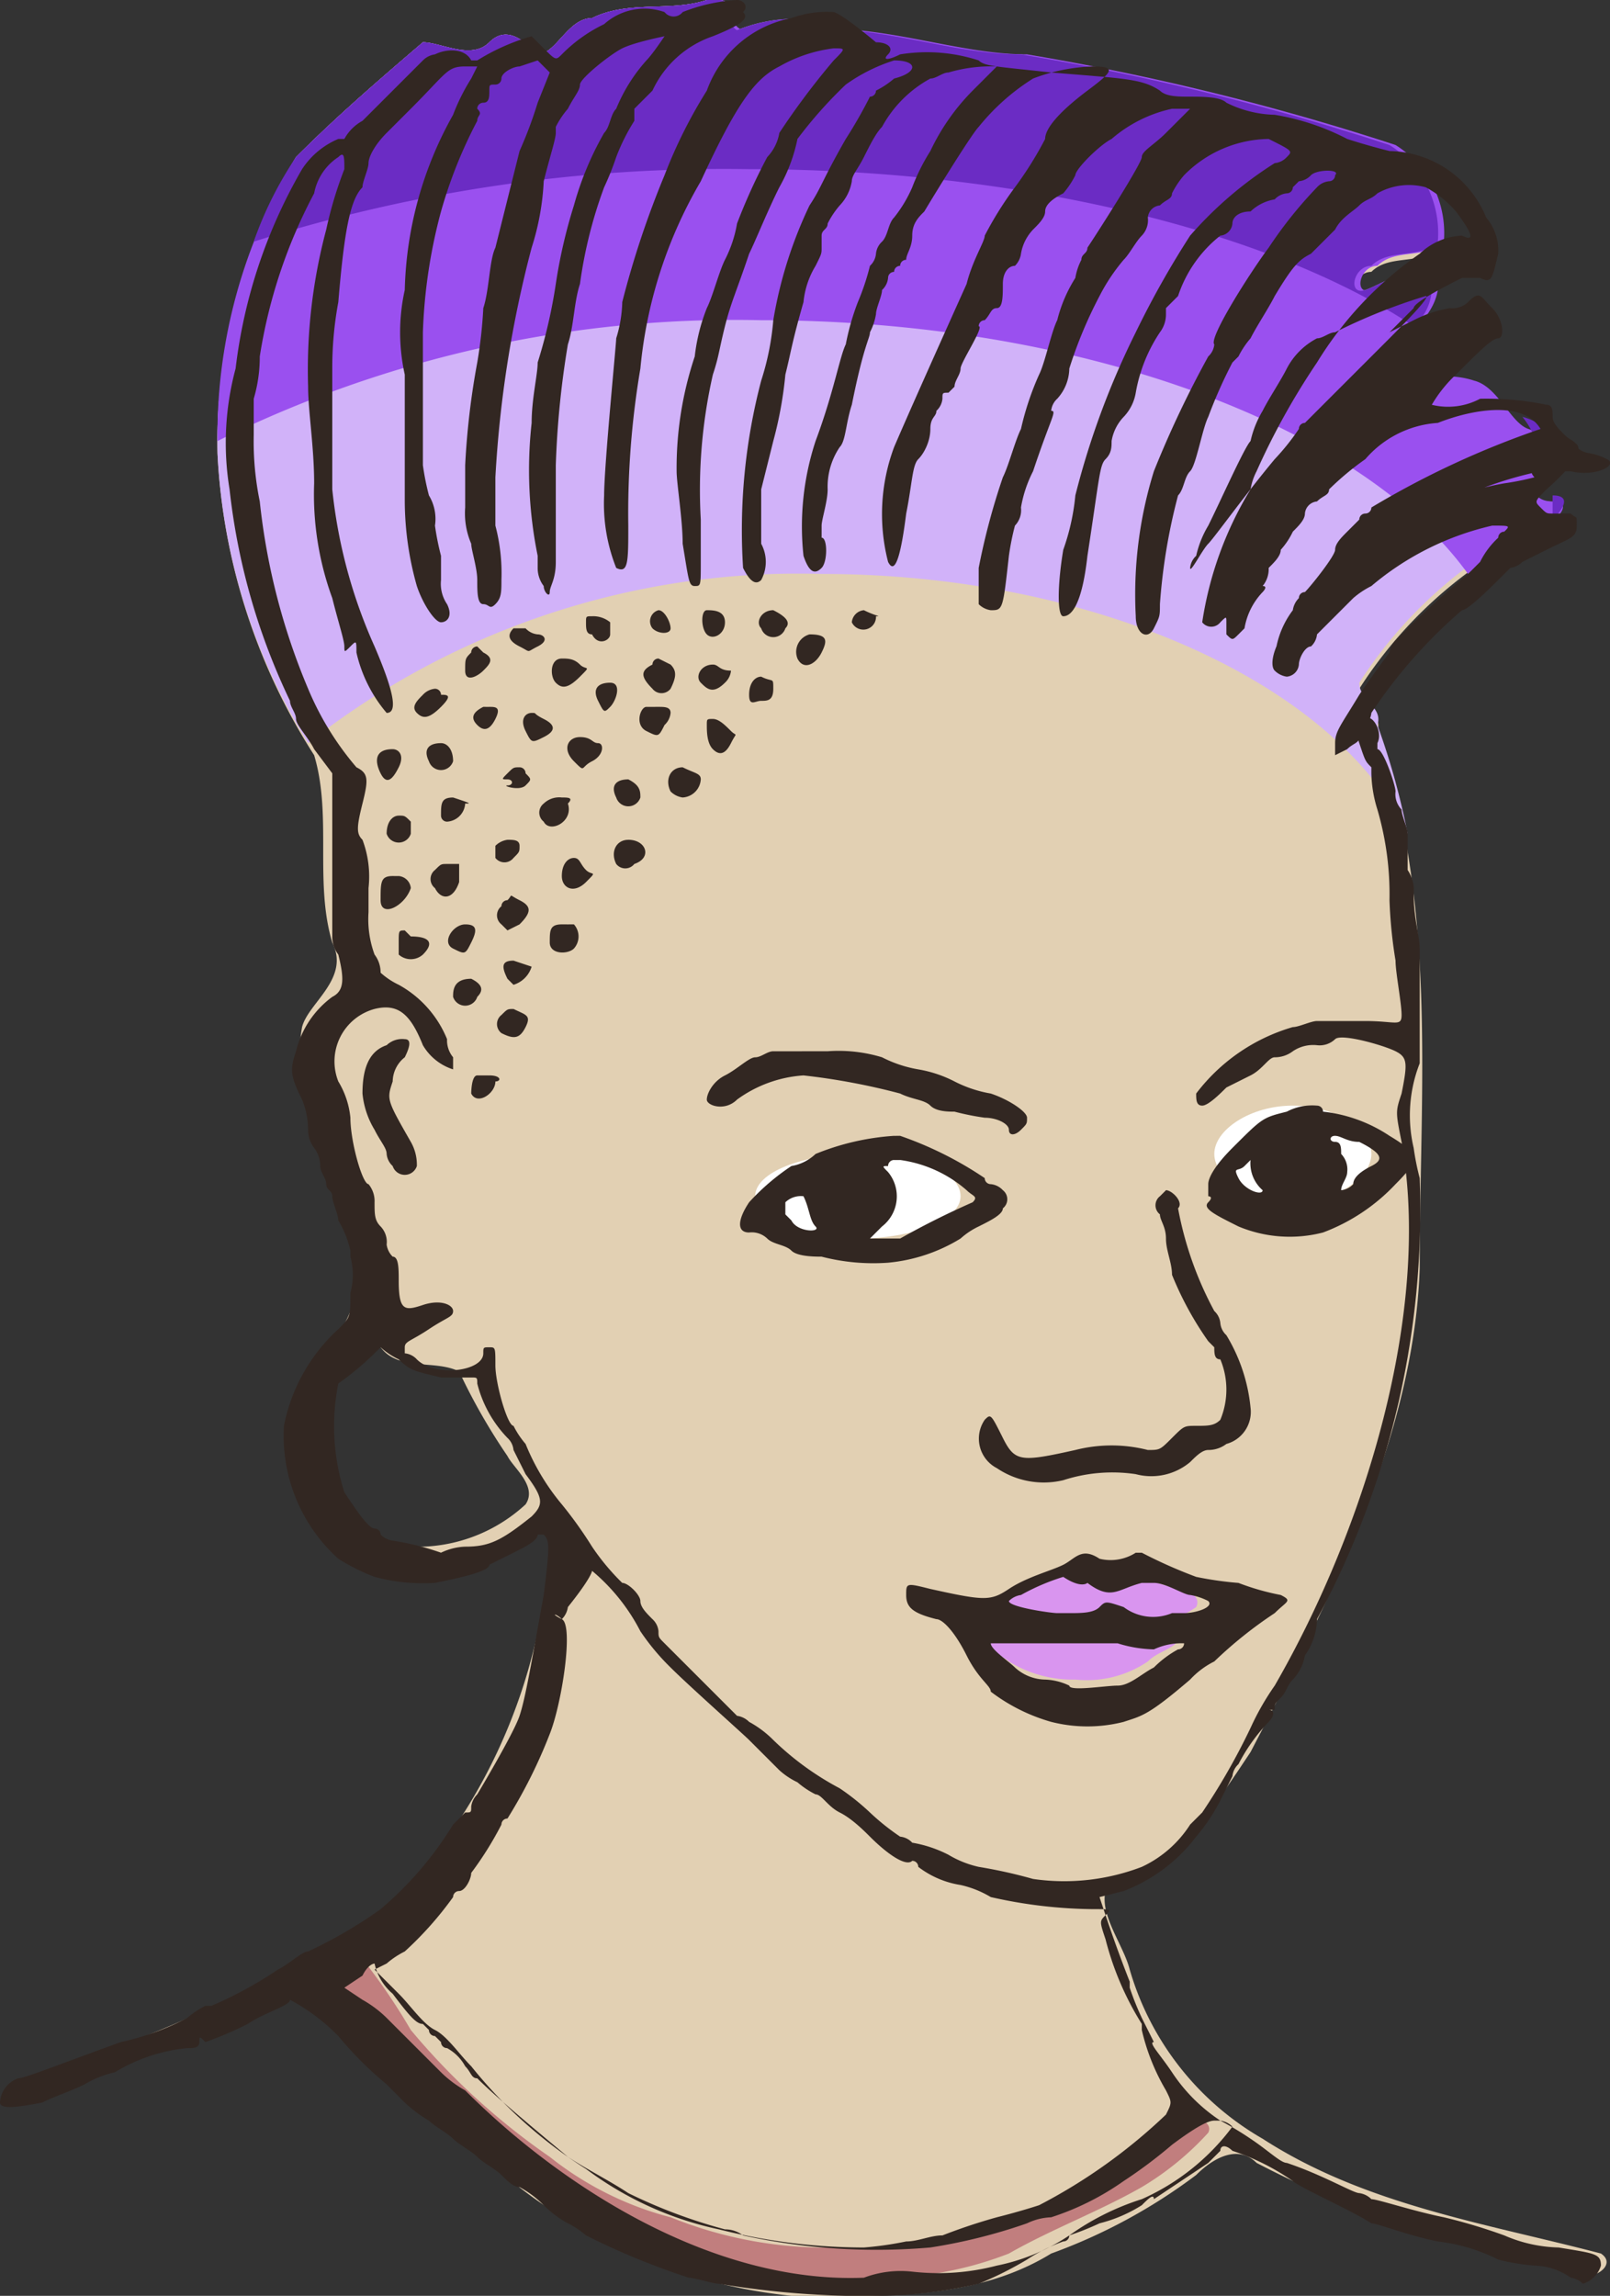 <svg xmlns="http://www.w3.org/2000/svg" viewBox="0 0 26.65 38"><rect x="0" y="0" width="26.65" height="38" fill="#333333" stroke="none"/><defs><style>.cls-1{fill:#e2d0b3;}.cls-2{fill:#fff;}.cls-3{fill:#d995ef;}.cls-4{fill:#d1b2f9;}.cls-5{fill:#9a50ef;}.cls-6{fill:#6b2cc4;}.cls-7{fill:#c17e7e;}.cls-8{fill:#322722;}</style></defs><g id="圖層_2" data-name="圖層 2"><g id="圖層_1-2" data-name="圖層 1"><g id="head7"><path class="cls-1" d="M11.9,0h-.2c-.6.2-1.3,0-1.9.3-.4,0-.6.6-.9.6C8.7.7,8.4.4,8.1.7S7.3.7,7,.7c-.7.6-1.4,1.2-2.1,1.9A9.22,9.22,0,0,0,3.6,7.5a10.18,10.18,0,0,0,1.6,5c.3,1,0,2.1.3,3.1.3.6-.4,1-.5,1.4-.2,1.1.5,2.2.7,3.3a1.65,1.65,0,0,1-.3,2A2.1,2.1,0,0,0,5,24.8a2.09,2.09,0,0,0,2.9,1.1c.4-.1.9-.7,1.2-.5a9.23,9.23,0,0,1-2.5,6A19.6,19.6,0,0,1,1,34.2c-.2.2-.9.1-.8.5a7.62,7.62,0,0,0,2-.6c.9-.3,1.8-.8,2.7-1.1A40,40,0,0,0,8,35.7,8.86,8.86,0,0,0,13.1,38c1.4,0,3,.1,4.3-.7A9.21,9.21,0,0,0,19.8,36c.3-.3.7-.5,1-.2a18.43,18.43,0,0,0,5.3,1.8c.2.2.7-.1.4-.3-1.9-.5-3.9-.8-5.6-1.9a4.76,4.76,0,0,1-2.2-2.8c-.1-.4-.5-.9-.4-1.3,1.1-.3,1.8-1.4,2.4-2.3,1.3-2.5,2.7-5.2,2.8-8,0-3,.3-6-.7-8.9.1-.3-.3-.4-.3-.7a7.29,7.29,0,0,1,2.9-2.6c.2,0,.6-.4.2-.4s-.4-.4-.1-.5c.4-.3,0-.6-.3-.7s-.5-.7-.9-.8c-.6-.2-1.2.1-1.7-.1.3-.5,1-.8,1.1-1.4-.1-.6-.8-.1-1.1,0s-.2-.4.1-.4c.3-.3.8-.1,1.1-.4A1.72,1.72,0,0,0,23,2.5,41.79,41.79,0,0,0,16.9,1C16,1,15.1.7,14.1.6a2.5,2.5,0,0,0-1.9,0c-.2-.2,0-.6-.3-.6ZM6,22.2c.1,0,.2.1.3.1.3.4.9.2,1.3.4a10,10,0,0,0,.8,1.4c.1.2.5.5.3.8a2.64,2.64,0,0,1-1.9.7,1.92,1.92,0,0,1-1.5-1.1,4.3,4.3,0,0,1,0-1.6,1.58,1.58,0,0,1,.7-.7Z"/><path class="cls-2" d="M21.4,18.3c-.7,0-1.3.4-1.3.8s.6.8,1.3.8,1.3-.4,1.3-.8-.6-.8-1.3-.8Zm-7.2.8c-.9,0-1.7.3-1.7.7s.8.7,1.7.7,1.7-.3,1.7-.7-.7-.7-1.7-.7Z"/><path class="cls-3" d="M17.7,26c-.1,0-.2.1-.3.1a2,2,0,0,0-.8.4c0,.2.3.2.4.3.4.1.8-.1,1.2-.1a1.53,1.53,0,0,0,1.6-.1c.1-.2-.2-.3-.3-.3-.4-.1-.8-.3-1.1-.1s-.5-.1-.7-.2Zm.3,1c-.5.1-1.1,0-1.6.1-.2.2.2.3.3.4a2,2,0,0,0,1.1.3,1.8,1.8,0,0,0,1.2-.3c.2-.2.5-.2.6-.5s-.3-.1-.5-.1c-.4.3-.7.1-1.1.1Z"/><path class="cls-4" d="M11.9,0h-.2c-.6.2-1.3,0-1.9.3-.4,0-.6.6-.9.6C8.7.7,8.4.4,8.1.7S7.3.7,7,.7c-.7.6-1.4,1.2-2.1,1.9A9.22,9.22,0,0,0,3.6,7.5a10,10,0,0,0,1.5,4.8,13.13,13.13,0,0,1,8.5-2.8c4.5,0,8.5,1.8,9.7,4.3a12.09,12.09,0,0,0-.5-1.8c.1-.3-.3-.4-.3-.7a7.29,7.29,0,0,1,2.9-2.6c.2,0,.6-.4.2-.4s-.4-.4-.1-.5c.4-.3,0-.6-.3-.7s-.5-.7-.9-.8c-.6-.2-1.2.1-1.7-.1.3-.5,1-.8,1.1-1.4-.1-.6-.8-.1-1.1,0s-.2-.4.1-.4c.3-.3.8-.1,1.1-.4A1.72,1.72,0,0,0,23,2.4,41.79,41.79,0,0,0,16.9.9C16,.9,15.1.6,14.1.5a2.5,2.5,0,0,0-1.9,0c-.2-.1,0-.5-.3-.5Z"/><path class="cls-5" d="M11.9,0h-.2c-.6.2-1.3,0-1.9.3-.4,0-.6.6-.9.6C8.7.7,8.4.4,8.1.7S7.3.7,7,.7c-.7.6-1.4,1.2-2.1,1.9A8.78,8.78,0,0,0,3.6,7.3a19.29,19.29,0,0,1,9-2c5.2,0,9.9,1.7,11.7,4.2a8.34,8.34,0,0,1,1.2-.8c.2,0,.6-.4.2-.4s-.4-.4-.1-.5c.4-.3,0-.6-.3-.7s-.5-.7-.9-.8c-.6-.2-1.2.1-1.7-.1.3-.5,1-.8,1.1-1.4-.1-.6-.8-.1-1.1,0s-.2-.4.1-.4c.3-.3.8-.1,1.1-.4a1.72,1.72,0,0,0-.8-1.6A41.79,41.79,0,0,0,17,.9c-.9,0-1.8-.3-2.8-.4a2.5,2.5,0,0,0-1.9,0c-.3-.1-.1-.5-.4-.5Z"/><path class="cls-6" d="M11.9,0h-.2c-.6.2-1.3,0-1.9.3-.4,0-.6.6-.9.6C8.7.7,8.4.4,8.1.7S7.3.7,7,.7c-.7.6-1.4,1.2-2.1,1.9A6.11,6.11,0,0,0,4.2,4a25.74,25.74,0,0,1,8.2-1.2c4.4,0,8.6,1,11,2.6a.86.86,0,0,0,.3-.6c-.1-.6-.8-.1-1.1,0s-.2-.4.1-.4c.3-.3.8-.1,1.1-.4A1.72,1.72,0,0,0,23,2.4,41.79,41.79,0,0,0,16.9.9C16,.9,15.1.6,14.1.5a2.5,2.5,0,0,0-1.9,0c-.2-.1,0-.5-.3-.5ZM25.2,6.9a1.33,1.33,0,0,1,.3.8h0c.5-.3.1-.7-.3-.8Zm.5,1.3h0v.4c.2-.2.3-.4,0-.4Z"/><path class="cls-7" d="M5.9,32.3c-.2.1-.5.2-.6.4s.3.3.5.5c.6.6,1.2,1.1,1.8,1.7A12.23,12.23,0,0,0,12,37.5a6.52,6.52,0,0,0,2.4.2,5.87,5.87,0,0,0,2.3-.4c.7-.4,1.5-.7,2.2-1.1a4.81,4.81,0,0,0,1.1-.9c.1-.2-.3-.3-.4-.3a8.72,8.72,0,0,1-3.1,1.8,5.69,5.69,0,0,1-2.6.4,6.92,6.92,0,0,1-2.8-.5,5.38,5.38,0,0,1-2-1,11.5,11.5,0,0,1-2.3-2.1,10.14,10.14,0,0,0-.9-1.3Z"/><path class="cls-8" d="M12.2,0a2.92,2.92,0,0,0-.9.2.19.19,0,0,1-.3,0,1,1,0,0,0-1,.2,2.49,2.49,0,0,0-.7.5C9.2,1,9.2,1,9,.8L8.8.6a3.55,3.55,0,0,0-.9.4H7.8C7.7.8,7.4.8,7.2.9A.35.35,0,0,0,7,1l-.2.2-.3.3L6,2a.75.75,0,0,0-.3.3H5.6a1.33,1.33,0,0,0-.6.5A8.58,8.58,0,0,0,3.9,6.1a4.73,4.73,0,0,0-.1,2,10.8,10.8,0,0,0,1,3.5c0,.1.1.2.1.3s.2.3.3.5l.3.4v2.7a.49.49,0,0,0,.1.3c.1.4.1.6-.1.7a1.58,1.58,0,0,0-.6.9c-.1.3-.1.4.1.8a1.34,1.34,0,0,1,.1.5.49.49,0,0,0,.1.3.49.49,0,0,1,.1.3c0,.1.1.2.1.3s.1.1.1.2.1.3.1.4a1.69,1.69,0,0,1,.2.5v.1a1.15,1.15,0,0,1,0,.6c0,.4,0,.4-.2.6a2.93,2.93,0,0,0-.9,1.6,2.74,2.74,0,0,0,.9,2.2,3.33,3.33,0,0,0,.6.3,3.08,3.08,0,0,0,1,.1c.5-.1.9-.2.9-.3l.4-.2c.2-.1.4-.2.4-.3H9c.1.1.1.2,0,1-.2,1.1-.3,1.7-.4,2s-.7,1.3-.7,1.3a.35.35,0,0,0-.1.2c0,.1,0,.1-.1.1l-.2.2a5.79,5.79,0,0,1-1.2,1.4,7.46,7.46,0,0,1-1.2.7c-.1,0-.3.2-.5.3a6.66,6.66,0,0,1-1.1.6H3.4a1.44,1.44,0,0,0-.3.2,4.33,4.33,0,0,1-1.1.4c-1.1.4-1.6.6-1.7.6a.45.45,0,0,0-.3.4c0,.1.2.1.7,0,.2-.1.5-.2.7-.3a1.69,1.69,0,0,1,.5-.2,2.84,2.84,0,0,1,1.2-.4c.1,0,.2,0,.2-.1s0-.1.1,0a6,6,0,0,0,.7-.3c.3-.2.7-.3.7-.4a3.28,3.28,0,0,1,.8.6,5.93,5.93,0,0,0,.8.8l.2.2a2.18,2.18,0,0,0,.5.4c.1.1.3.2.4.3s.3.2.4.3.3.2.4.3.2.2.3.2a1.73,1.73,0,0,1,.4.3,1.73,1.73,0,0,0,.4.3,1.44,1.44,0,0,1,.3.2,12.2,12.2,0,0,0,1.7.7c.1,0,.4.1.5.1A14.92,14.92,0,0,0,14,38h.6a7.77,7.77,0,0,0,1.6-.2,5.9,5.9,0,0,0,.8-.4,2.83,2.83,0,0,1,.6-.3.1.1,0,0,0,.1-.1,4.71,4.71,0,0,0,.5-.2,2.39,2.39,0,0,0,.7-.3c.1-.1.2-.2.2-.1l.9-.6.2-.2c0-.1.1-.1.2,0a3.86,3.86,0,0,1,1,.5c.1.1,1,.5,1.3.7.1,0,.6.2,1.1.3a3,3,0,0,1,1,.3,3.54,3.54,0,0,0,.6.1,1.07,1.07,0,0,1,.6.2.35.35,0,0,1,.2.1.45.45,0,0,0,.3-.3c0-.2-.1-.2-.7-.3a2.39,2.39,0,0,1-.9-.2,9.25,9.25,0,0,0-1-.3c-.5-.1-1.1-.3-1.2-.3a.35.35,0,0,0-.2-.1c-.1,0-.6-.3-1.2-.5-.1,0-.3-.2-.6-.4a5.2,5.2,0,0,0-.5-.3,2.81,2.81,0,0,1-.8-.8c-.2-.3-.4-.5-.3-.5l-.2-.4a4.71,4.71,0,0,1-.2-.5v-.1s-.2-.5-.4-1.1l-.1-.3.4-.1a2.73,2.73,0,0,0,1.2-.9,3.11,3.11,0,0,0,.4-.6l.2-.4a.31.31,0,0,1,.1-.2,3,3,0,0,1,.5-.7c.1-.1.1-.2,0-.2h.1c0-.1,0-.1.1-.2s.1-.2.2-.3a.76.76,0,0,0,.2-.4,1.07,1.07,0,0,0,.2-.6,14.27,14.27,0,0,0,1.7-7.3,4.33,4.33,0,0,1-.1-.5,2.36,2.36,0,0,1,.1-1.4V15.7c0-.2-.1-.5-.1-.9a.6.6,0,0,0-.1-.4v-.6c0-.1-.1-.3-.1-.4a.37.37,0,0,1-.1-.3c0-.1-.2-.7-.3-.7v-.1c.1-.2-.1-.5-.2-.4l-.1.1c-.1,0-.1,0,0,.3s.1.3.2.4v.1a2.14,2.14,0,0,0,.1.6,5,5,0,0,1,.2,1.5,7.72,7.72,0,0,0,.1,1c0,.2.1.7.1.9s-.1.1-.6.1h-.8c-.1,0-.3.1-.4.1a3.09,3.09,0,0,0-1.6,1.1c0,.1,0,.2.1.2s.3-.2.4-.3h0l.4-.2c.2-.1.3-.3.4-.3a.49.49,0,0,0,.3-.1.6.6,0,0,1,.4-.1.37.37,0,0,0,.3-.1c.1-.1.8.1,1,.2s.2.2.1.7c-.1.3-.1.3,0,.8.5,2.8-.6,6.4-2.1,9a4.35,4.35,0,0,0-.4.7,10.94,10.94,0,0,1-.8,1.4l-.2.2a1.9,1.9,0,0,1-.8.7,3.59,3.59,0,0,1-1.8.2,8.14,8.14,0,0,0-.9-.2,1.69,1.69,0,0,1-.5-.2,2.07,2.07,0,0,0-.6-.2.31.31,0,0,0-.2-.1,3.91,3.91,0,0,1-.5-.4,3.91,3.91,0,0,0-.5-.4,4.79,4.79,0,0,1-1.1-.8,1.73,1.73,0,0,0-.4-.3.35.35,0,0,0-.2-.1l-.3-.3-.9-.9c-.1-.1-.1-.1-.1-.2a.31.31,0,0,0-.1-.2c-.1-.1-.2-.2-.2-.3s-.2-.3-.3-.3a3.81,3.81,0,0,1-.5-.6,6.82,6.82,0,0,0-.5-.7,3.74,3.74,0,0,1-.6-1,1.44,1.44,0,0,1-.2-.3c-.1,0-.3-.7-.3-1s0-.3-.1-.3-.1,0-.1.1c0,.3-.8.4-1.1.1a.31.31,0,0,0-.2-.1v-.1c0-.1.1-.1.4-.3s.4-.2.4-.3-.2-.2-.5-.1-.4.1-.4-.4c0-.2,0-.4-.1-.4a.35.35,0,0,1-.1-.2.37.37,0,0,0-.1-.3c-.1-.1-.1-.2-.1-.4a.44.44,0,0,0-.1-.3c-.1,0-.3-.7-.3-1.1a1.42,1.42,0,0,0-.2-.6.9.9,0,0,1,.6-1.2c.4-.1.6.1.8.6a.89.89,0,0,0,.5.4v-.2a.44.44,0,0,1-.1-.3,1.8,1.8,0,0,0-.8-.9,1.24,1.24,0,0,1-.3-.2.49.49,0,0,0-.1-.3,1.7,1.7,0,0,1-.1-.7v-.4a1.72,1.72,0,0,0-.1-.8c-.1-.1-.1-.2,0-.6s.1-.5-.1-.6a4.89,4.89,0,0,1-.8-1.3,10.89,10.89,0,0,1-.8-3.1,4.91,4.91,0,0,1-.1-1.1V6.6a2.44,2.44,0,0,0,.1-.7,8.54,8.54,0,0,1,.9-2.7.92.92,0,0,1,.4-.6c.1-.1.1,0,.1.2a6.59,6.59,0,0,0-.3,1,9,9,0,0,0-.3,2.6c0,.4.1,1,.1,1.6a5,5,0,0,0,.3,1.9c.1.4.2.7.2.8s0,.1.1,0,.1-.1.1.1a2.34,2.34,0,0,0,.5,1c.2,0,.1-.4-.2-1.1a8.46,8.46,0,0,1-.7-2.6v-2A5.94,5.94,0,0,1,5.6,5c.1-1.2.2-1.7.4-1.9,0-.1.1-.3.1-.4s.1-.3.3-.5l.4-.4c.6-.6.6-.7.9-.7h.2l-.1.2a3.33,3.33,0,0,0-.3.6,6.2,6.2,0,0,0-.8,2.9,3.22,3.22,0,0,0,0,1.4V8.3a5.21,5.21,0,0,0,.2,1.4c.1.3.3.6.4.6s.2-.1.1-.3a.6.6,0,0,1-.1-.4V9.2a4.33,4.33,0,0,1-.1-.5.75.75,0,0,0-.1-.5A4.33,4.33,0,0,1,7,7.7V5.5a8.79,8.79,0,0,1,.3-2A7.7,7.7,0,0,1,7.9,2c0-.1.1-.1,0-.2A.1.1,0,0,1,8,1.7c.1,0,.1-.1.1-.2s0-.1.1-.1a.1.1,0,0,0,.1-.1c0-.1.2-.2.3-.2L8.9,1l.1.1.1.1-.2.5a6.89,6.89,0,0,1-.3.8L8.2,4.1c-.1.2-.1.7-.2,1a7.75,7.75,0,0,1-.1.9,12.77,12.77,0,0,0-.2,1.7v.7a1.27,1.27,0,0,0,.1.6c0,.1.1.4.1.6s0,.4.1.4.1.1.2,0,.1-.2.1-.4a3.08,3.08,0,0,0-.1-.9V7.9a18.93,18.93,0,0,1,.6-3.8A4.24,4.24,0,0,0,9,3c.1-.4.2-.7.2-.8V2.1a1.44,1.44,0,0,1,.2-.3c.1-.2.2-.3.2-.4s.5-.5.7-.6.7-.2.7-.2-.2.3-.3.4a2.77,2.77,0,0,0-.5.8c-.1.1-.1.3-.2.4a5.19,5.19,0,0,0-.5,1.2,8.57,8.57,0,0,0-.3,1.3A8.57,8.57,0,0,1,8.9,6c0,.2-.1.6-.1,1a7.11,7.11,0,0,0,.1,2.2v.2a.49.49,0,0,0,.1.3c0,.1.1.2.1.1s.1-.2.1-.5V7.7a15,15,0,0,1,.2-2c.1-.3.1-.7.2-1A7.49,7.49,0,0,1,10,3.1a4.71,4.71,0,0,0,.2-.5,3.33,3.33,0,0,1,.3-.6V1.8l.3-.3a1.71,1.71,0,0,1,1-.9c.5-.2.6-.3.5-.4.1-.1,0-.2-.1-.2Zm1.6.2a1.7,1.7,0,0,0-.7.1,1.86,1.86,0,0,0-1.4,1.2A8.08,8.08,0,0,0,11,2.9,15.34,15.34,0,0,0,10.3,5a2.18,2.18,0,0,1-.1.6c0,.1-.2,2.1-.2,2.6a2.87,2.87,0,0,0,.2,1.2c.2.1.2-.1.2-.7a14.35,14.35,0,0,1,.2-2.6,7.51,7.51,0,0,1,1-3.1c.6-1.3.9-1.7,1.3-1.9a2.39,2.39,0,0,1,.9-.3c.2,0,.2,0,0,.2a12.49,12.49,0,0,0-.9,1.2.76.76,0,0,1-.2.4,9.74,9.74,0,0,0-.5,1.1,2.07,2.07,0,0,1-.2.6c-.1.2-.2.6-.3.8a3.09,3.09,0,0,0-.2.8,5.82,5.82,0,0,0-.3,1.9c0,.2.1.8.1,1.2.1.6.1.7.2.7s.1,0,.1-.4V8.6a8.6,8.6,0,0,1,.2-2.4c.1-.3.1-.4.2-.8s.2-.6.4-1.2c.1-.2.3-.7.5-1.1a2.71,2.71,0,0,0,.3-.8,7.27,7.27,0,0,1,.8-.9,2.85,2.85,0,0,1,.8-.4c.4,0,.4.2,0,.3a1.44,1.44,0,0,1-.3.2.1.1,0,0,1-.1.1,7.76,7.76,0,0,1-.4.7c-.4.7-.4.8-.6,1.1a7.1,7.1,0,0,0-.6,1.9,4.4,4.4,0,0,1-.2,1,9.73,9.73,0,0,0-.3,3.1c.1.2.2.3.3.2a.63.63,0,0,0,0-.6V8.1l.2-.8A6.53,6.53,0,0,0,13,6.2c.1-.4.1-.5.3-1.2a1.42,1.42,0,0,1,.2-.6c.1-.2.1-.2.1-.3s0-.1,0-.2.1-.1.1-.2a1.44,1.44,0,0,1,.2-.3.76.76,0,0,0,.2-.4c0-.1.1-.2.2-.4s.2-.4.3-.5a2,2,0,0,1,.8-.8c.1,0,.2-.1.3-.1a2.49,2.49,0,0,1,.8-.1l-.4.4a3.59,3.59,0,0,0-.7,1,3.33,3.33,0,0,0-.3.6,2.19,2.19,0,0,1-.3.5c-.1.1-.1.3-.2.4a.31.31,0,0,0-.1.2.31.31,0,0,1-.1.2,3.93,3.93,0,0,1-.2.6,4.08,4.08,0,0,0-.2.7c-.1.2-.2.8-.5,1.6a4.53,4.53,0,0,0-.2,1.9c.1.3.2.3.3.2s.1-.5,0-.5V8.7c0-.1.1-.4.1-.6a1.17,1.17,0,0,1,.2-.7c.1-.1.1-.4.2-.7.2-1,.3-1.1.3-1.2a1,1,0,0,0,.1-.3c0-.1.1-.3.1-.4a.31.31,0,0,0,.1-.2.1.1,0,0,1,.1-.1.1.1,0,0,1,.1-.1.1.1,0,0,1,.1-.1c0-.1.1-.2.1-.4s.1-.3.2-.4c.3-.5.8-1.3.9-1.4a3.63,3.63,0,0,1,.9-.8,3,3,0,0,1,1-.2c.4,0,.3.1-.1.4s-.7.6-.7.8a5.91,5.91,0,0,1-.5.8,5.91,5.91,0,0,0-.5.8c0,.1-.2.4-.3.8q-.9,2-1.2,2.7a3.17,3.17,0,0,0-.1,1.9c.1.2.2,0,.3-.8.1-.5.1-.8.2-.9s.2-.3.2-.5.1-.2.1-.3a.31.31,0,0,0,.1-.2c0-.1,0-.1.1-.1l.1-.1c0-.1.1-.2.1-.3s.4-.7.3-.7a.1.1,0,0,1,.1-.1c.1-.1.1-.2.2-.2s.1-.2.1-.4.1-.3.2-.3a.35.35,0,0,0,.1-.2.76.76,0,0,1,.2-.4c.1-.1.2-.2.2-.3s.1-.2.3-.3a1.44,1.44,0,0,0,.2-.3c0-.1.4-.5.6-.6a2.26,2.26,0,0,1,1-.5h.3l-.4.4c-.2.2-.4.3-.4.4s-.7,1.2-.9,1.5c0,.1-.1.1-.1.2a1,1,0,0,0-.1.3,2.39,2.39,0,0,0-.3.7c-.1.2-.2.7-.3.9a4.71,4.71,0,0,0-.3.9c-.1.2-.2.6-.3.8a11.31,11.31,0,0,0-.4,1.5V10a.35.35,0,0,0,.2.1c.2,0,.2,0,.3-.9a4.33,4.33,0,0,1,.1-.5.37.37,0,0,0,.1-.3,2.07,2.07,0,0,1,.2-.6c.3-.9.4-1,.3-1a.31.31,0,0,1,.1-.2.76.76,0,0,0,.2-.5,7.26,7.26,0,0,1,.5-1.2,3.11,3.11,0,0,1,.4-.6c.1-.1.2-.3.3-.4a.37.37,0,0,0,.1-.3.22.22,0,0,1,.2-.2c.1-.1.2-.1.2-.2a1.44,1.44,0,0,1,.2-.3A2,2,0,0,1,21,2.3c.4.2.4.2.3.3a.31.31,0,0,1-.2.1,6.38,6.38,0,0,0-1.4,1.2,15.12,15.12,0,0,0-.9,1.6,13.41,13.41,0,0,0-1,2.7,3.71,3.71,0,0,1-.2.9c-.1.6-.1,1.1,0,1.1s.3-.1.4-1c.2-1.3.2-1.5.3-1.6s.1-.2.1-.3a.76.76,0,0,1,.2-.4.76.76,0,0,0,.2-.4,2.6,2.6,0,0,1,.4-1,.49.49,0,0,0,.1-.3V5.1l.2-.2a2.12,2.12,0,0,1,.7-1,.22.22,0,0,0,.2-.2c0-.1.1-.2.3-.2a.76.76,0,0,1,.4-.2.31.31,0,0,1,.2-.1.1.1,0,0,0,.1-.1l.1-.1a.31.31,0,0,0,.2-.1c.1-.1.5-.1.4,0A.1.1,0,0,1,22,3a.31.31,0,0,0-.2.1,7,7,0,0,0-.8,1c-.3.4-1,1.5-.9,1.6a.31.31,0,0,1-.1.2,17.15,17.15,0,0,0-.9,1.9,6.88,6.88,0,0,0-.3,2.4c0,.3.2.4.3.2s.1-.2.1-.4a9.66,9.66,0,0,1,.3-1.8c.1-.1.1-.3.2-.4s.2-.7.3-.9a7.93,7.93,0,0,1,.4-.9l.1-.1a1.44,1.44,0,0,1,.2-.3c.1-.2.3-.5.4-.7.3-.5.4-.6.6-.7l.4-.4c.1-.2.3-.3.4-.4s.2-.1.3-.2a1.06,1.06,0,0,1,.8-.1,1.76,1.76,0,0,1,.5.4c.3.4.3.5.1.4a1.08,1.08,0,0,0-.7.3A6,6,0,0,0,21.8,6a11.88,11.88,0,0,0-1,1.8,1,1,0,0,0-.1.3,5.91,5.91,0,0,0-.8,2.2.19.19,0,0,0,.3,0c.1-.1.1-.1.1,0v.2c.1.1.1.1.2,0l.1-.1a1.14,1.14,0,0,1,.3-.6s.1-.1,0-.1a.44.44,0,0,0,.1-.3c.1-.1.2-.2.2-.3a1.24,1.24,0,0,0,.2-.3c.1-.1.2-.2.2-.3a.22.22,0,0,1,.2-.2c.1-.1.2-.1.2-.2a4.68,4.68,0,0,1,.6-.5A1.73,1.73,0,0,1,23.8,7c.5-.2,1.4-.4,1.7.1a14.63,14.63,0,0,0-2.8,1.3.1.1,0,0,1-.1.1.1.1,0,0,0-.1.1l-.2.2c-.1.1-.2.2-.2.3s-.4.6-.5.7a.1.1,0,0,0-.1.1.35.35,0,0,0-.1.2,1.48,1.48,0,0,0-.3.9c0,.2.1.1.4-.3a7.35,7.35,0,0,1,.8-1.2l.2-.2c0-.1.2-.2.3-.2a6.19,6.19,0,0,1,2.7-1.3H26c.4.1.8-.1.6-.2a1,1,0,0,0-.3-.1.35.35,0,0,1-.2-.1c0-.1-.1-.1-.2-.2s-.2-.2-.2-.3,0-.2-.1-.2a4.91,4.91,0,0,0-1.1-.1,1.13,1.13,0,0,1-.8.1,2.22,2.22,0,0,1,.4-.5c.4-.4.6-.6.7-.6s.1-.3-.1-.5-.2-.3-.4-.1a.37.37,0,0,1-.3.1,2.07,2.07,0,0,0-.6.2l-.4.2.2-.2.2-.2c0-.1.6-.4.8-.5h.3c.2.1.2,0,.3-.4a.85.85,0,0,0-.2-.6A1.76,1.76,0,0,0,23,2.5c-.4-.1-.7-.2-.7-.2a4,4,0,0,0-1.2-.4,1.88,1.88,0,0,1-.8-.2c-.1-.1-.4-.1-.6-.1s-.4,0-.5-.1c-.3-.2-.6-.2-1.8-.3-.9-.1-1.1-.1-1.2-.2A2.77,2.77,0,0,0,14.9.9c-.2.1-.3.1-.2,0s0-.2-.2-.2c-.6-.5-.7-.5-.7-.5Zm9.8,4.7h0c.1,0-.4.5-.7.8l-.3.3-.3.3-.4.4-.3.3a.1.1,0,0,0-.1.1,3.91,3.91,0,0,1-.4.5c-.5.6-1,1.3-1.1,1.4s-.3.5-.3.4a.31.31,0,0,1,.1-.2,1.69,1.69,0,0,1,.2-.5c.2-.4.6-1.3.7-1.4a1.69,1.69,0,0,1,.2-.5c.1-.2.3-.5.4-.7a1.18,1.18,0,0,1,.5-.5c.1,0,.2-.1.3-.1a9.38,9.38,0,0,1,1.5-.6Zm2.3,2.4s-.4.5-.5.5,0,.1,0,.1a4.33,4.33,0,0,1-.5.1,4.66,4.66,0,0,0-2.5,1.3c-.1.1-.4.3-.5.5s-.4.4-.5.5c-.3.3-.4.7-.3.8a.35.35,0,0,0,.2.1.22.22,0,0,0,.2-.2c0-.1.1-.3.2-.3a.31.31,0,0,0,.1-.2l.2-.2.2-.2.2-.2a1.44,1.44,0,0,1,.3-.2,4.72,4.72,0,0,1,2-1c.3,0,.3,0,.2.1a.1.1,0,0,0-.1.1,1.38,1.38,0,0,0-.3.4l-.2.2a15.56,15.56,0,0,0-1.2,1.1.35.35,0,0,0-.1.2s-.3.4-.5.7c-.3.5-.4.6-.4.8v.2l.2-.1c.1-.1.2-.1.2-.2a.35.35,0,0,0,.1-.2.31.31,0,0,0,.1-.2,8.3,8.3,0,0,1,1.5-1.7c.1,0,.5-.4.6-.5s.1-.1.2-.2a.35.35,0,0,0,.2-.1l.4-.2c.4-.2.5-.2.5-.4s0-.1-.1-.2h-.3c-.1,0-.1,0-.2-.1s-.1-.1.1-.3c.9-.8.4-.8.3-.8Zm-15,2.8a.19.19,0,0,0-.1.3c.1.1.3.1.3,0s-.1-.3-.2-.3Zm.8,0h0c-.1,0-.1.3,0,.4s.3,0,.3-.2-.2-.2-.3-.2Zm2.6,0a.22.22,0,0,0-.2.2.21.21,0,0,0,.4-.1c.1,0,0,0-.2-.1Zm-1.5,0c-.2,0-.3.2-.2.3a.21.21,0,0,0,.4,0c.1-.1,0-.2-.2-.3Zm-3,.1c-.1,0-.1,0-.1.1s0,.2.1.2c.1.2.3.1.3,0v-.2a.44.44,0,0,0-.3-.1Zm-1.1.2H8.5c-.1.1-.1.2.1.3s.1.1.3,0,.1-.2,0-.2a.31.31,0,0,1-.2-.1Zm4.7.1a.3.3,0,0,0-.2.4c.1.2.3.1.4-.1s.1-.3-.2-.3Zm-5.5.2a.1.1,0,0,0-.1.1c-.1.1-.1.1-.1.3s.2.1.3,0,.2-.2,0-.3l-.1-.1Zm3,.2a.1.1,0,0,0-.1.1c-.2.1-.2.2,0,.4a.19.19,0,0,0,.3,0c.1-.2.1-.3,0-.4l-.2-.1Zm-1.6,0c-.2,0-.2.3-.1.4s.2.1.4-.1.1-.1,0-.2-.2-.1-.3-.1Zm2.5.1c-.2,0-.3.2-.2.3s.2.2.4,0a.31.31,0,0,0,.1-.2c-.2,0-.2-.1-.3-.1Zm.8.2c-.1,0-.2.1-.2.3s.1.1.2.1.2,0,.2-.2,0-.1-.2-.2Zm-2.5.1c-.2,0-.3.1-.2.3s.1.2.2.1.2-.4,0-.4Zm-2.9.1a.31.31,0,0,0-.2.1c-.1.1-.2.2-.1.3s.2.1.4-.1.1-.2,0-.2a.1.1,0,0,0-.1-.1Zm3.6.3h-.1c-.1,0-.2.3,0,.4s.2.1.3-.1a.31.31,0,0,0,.1-.2c0-.1-.1-.1-.2-.1Zm-2.7,0H8c-.2.1-.2.2-.1.3s.2.1.3-.1,0-.2-.1-.2Zm.7.1c-.1,0-.2.1-.1.3s.1.2.3.1.2-.2,0-.3-.1-.1-.2-.1Zm3,.1c-.1,0-.1,0-.1.1s0,.3.1.4.2.1.3-.1.1-.1,0-.2-.2-.2-.3-.2Zm-2.2.3c-.2,0-.3.2-.1.4s.1.1.3,0,.2-.3.1-.3-.1-.1-.3-.1Zm-2.3.1h0c-.2,0-.3.1-.2.3a.21.21,0,0,0,.4,0c0-.2-.1-.3-.2-.3Zm-.8.1h0c-.3,0-.3.2-.2.4s.2.1.3-.1,0-.3-.1-.3Zm2.1.3c-.1,0-.1,0-.2.1s-.1.1,0,.1.1.1,0,.1.2.1.3,0,.1-.1,0-.2a.1.1,0,0,0-.1-.1Zm2.7,0c-.2,0-.3.2-.2.4a.35.35,0,0,0,.2.1.32.32,0,0,0,.3-.3c0-.1-.1-.1-.3-.2Zm-.9.2c-.2,0-.3.1-.2.3a.21.21,0,0,0,.4,0c0-.1,0-.2-.2-.3Zm-1.1.3a.37.37,0,0,0-.3.1.19.19,0,0,0,0,.3c.1.2.5,0,.4-.3.1-.1,0-.1-.1-.1Zm-1.8,0c-.2,0-.2.1-.2.3a.1.1,0,0,0,.1.1.32.32,0,0,0,.3-.3c.1,0,.1,0-.2-.1Zm-.9.3c-.1,0-.2.1-.2.3a.21.21,0,0,0,.4,0v-.2c-.1-.1-.1-.1-.2-.1Zm1.8.4a.35.35,0,0,0-.2.1v.2a.19.19,0,0,0,.3,0c.1-.1.1-.1.1-.2s-.1-.1-.2-.1Zm2,0c-.2,0-.3.2-.2.4a.19.19,0,0,0,.3,0c.3-.1.2-.4-.1-.4Zm-.9.3c-.1,0-.2.1-.2.3s.2.3.4.1.1-.1,0-.2-.1-.2-.2-.2Zm-2.1.1c-.1,0-.1,0-.2.1a.19.19,0,0,0,0,.3c.1.2.3.2.4-.1v-.3Zm-.8.2H6.5c-.2,0-.2.1-.2.4s.4.1.5-.2a.22.22,0,0,0-.2-.2Zm1.8.4a.1.1,0,0,0-.1.1.19.19,0,0,0,0,.3l.1.1.2-.1c.2-.2.2-.3,0-.4s-.1-.1-.2,0Zm1,.4H9.3c-.2,0-.2.1-.2.3s.3.2.4.1a.3.3,0,0,0,0-.4Zm-1.7,0c-.2,0-.4.3-.2.4s.2.1.3-.1.1-.3-.1-.3Zm-1,.1c-.1,0-.1,0-.1.2v.2a.3.3,0,0,0,.4,0c.2-.2.1-.3-.2-.3l-.1-.1Zm1.8.5c-.2,0-.2.1-.1.3l.1.1a.45.45,0,0,0,.3-.3l-.3-.1Zm-.7.3h0c-.3,0-.3.2-.3.3a.21.21,0,0,0,.4,0c.1-.1.1-.2-.1-.3Zm.7.5c-.1,0-.1,0-.2.1a.19.19,0,0,0,0,.3c.2.1.3.1.4-.1s0-.2-.2-.3Zm-1.8.5a.37.37,0,0,0-.3.1c-.3.1-.4.4-.4.8a1.42,1.42,0,0,0,.2.6c.1.2.2.3.2.4a.31.31,0,0,0,.1.2.21.21,0,0,0,.4,0,.76.76,0,0,0-.1-.4c-.4-.7-.4-.7-.3-1a.52.52,0,0,1,.2-.4q.15-.3,0-.3Zm6.4.2h-.3c-.1,0-.2.1-.3.1s-.3.2-.5.3-.3.3-.3.4.3.2.5,0a2.1,2.1,0,0,1,1.1-.4,11,11,0,0,1,1.6.3c.2.1.4.1.5.2s.3.1.4.1a4.33,4.33,0,0,0,.5.1c.2,0,.4.1.4.2s.1.1.2,0,.1-.1.1-.2-.3-.3-.6-.4a2.07,2.07,0,0,1-.6-.2,2.07,2.07,0,0,0-.6-.2,2.07,2.07,0,0,1-.6-.2,2.48,2.48,0,0,0-.9-.1Zm-5,.4H7.9c-.1,0-.1.3-.1.3.1.2.4,0,.4-.2.1,0,.1-.1-.1-.1Zm13.7.5a.9.9,0,0,0-.5.1c-.4.1-.4.1-.9.6-.3.3-.4.5-.4.6v.2s.1,0,0,.1.1.2.5.4a2.2,2.2,0,0,0,1.4.1,3.17,3.17,0,0,0,1.2-.8c.4-.4.4-.5-.1-.8a2.46,2.46,0,0,0-1.1-.4.1.1,0,0,0-.1-.1Zm.3.5h0c.1,0,.2.1.4.1.4.2.4.3.2.4s-.3.2-.3.3a.31.31,0,0,1-.2.1c0-.1.1-.2.1-.3a.37.37,0,0,0-.1-.3c0-.1,0-.2-.1-.2s-.1-.1,0-.1Zm-7.3,0a4.15,4.15,0,0,0-1.3.3.76.76,0,0,1-.4.2,3.74,3.74,0,0,0-.7.6c-.2.3-.2.5,0,.5a.37.37,0,0,1,.3.1c.1.1.3.1.4.2s.4.1.5.1a3.42,3.42,0,0,0,1.1.1,2.78,2.78,0,0,0,1.2-.4,1.24,1.24,0,0,1,.3-.2c.2-.1.4-.2.4-.3a.19.19,0,0,0,0-.3.31.31,0,0,0-.2-.1.1.1,0,0,1-.1-.1,6,6,0,0,0-1.4-.7Zm0,.4h.1a2.11,2.11,0,0,1,1.1.5c.1.1.2.1.1.2a13.39,13.39,0,0,0-1.2.6h-.5l.1-.1.1-.1a.63.63,0,0,0,.1-.9c-.1-.1-.1-.1,0-.1a.1.1,0,0,1,.1-.1Zm5.9,0h0a.59.59,0,0,0,.2.5c0,.1-.3,0-.4-.2s0-.1.1-.2Zm-1.4.5-.1.1a.19.19,0,0,0,0,.3c0,.1.1.2.1.4s.1.4.1.6a5.42,5.42,0,0,0,.6,1.1l.1.1c0,.1,0,.2.1.2a1.3,1.3,0,0,1,0,1c-.1.1-.2.1-.4.1s-.2,0-.4.2-.2.2-.4.2a2.43,2.43,0,0,0-1.2,0c-.9.2-1,.2-1.2-.2s-.2-.4-.3-.3a.55.55,0,0,0,.2.8,1.39,1.39,0,0,0,1.1.2,2.63,2.63,0,0,1,1.2-.1,1,1,0,0,0,.9-.2c.1-.1.2-.2.3-.2a.49.49,0,0,0,.3-.1.55.55,0,0,0,.4-.6,2.84,2.84,0,0,0-.4-1.2.31.31,0,0,1-.1-.2.31.31,0,0,0-.1-.2,5.78,5.78,0,0,1-.6-1.7c.1-.1-.1-.3-.2-.3Zm-6,.1h0c.1.2.1.4.2.5s-.3.1-.4-.1l-.1-.1v-.2a.37.37,0,0,1,.3-.1Zm-7,2.5a1.24,1.24,0,0,0,.3.2c.2.2.3.2.7.3h.5c.1,0,.1,0,.1.1a2,2,0,0,0,.5.9.31.31,0,0,1,.1.2l.2.4c.3.4.3.5.1.7-.5.4-.7.5-1.1.5a1,1,0,0,0-.4.1,4.54,4.54,0,0,0-.8-.2.35.35,0,0,1-.2-.1.1.1,0,0,0-.1-.1c-.1,0-.3-.3-.5-.6a3.6,3.6,0,0,1-.1-1.8,5.07,5.07,0,0,0,.7-.6Zm12.6,3.4h-.1a.77.77,0,0,1-.6.1c-.3-.2-.4,0-.6.1s-.6.2-.9.4-.4.2-1.3,0c-.4-.1-.4-.1-.4.1s.1.3.5.4c.1,0,.3.2.5.6s.4.5.4.6a3,3,0,0,0,1,.5,2.43,2.43,0,0,0,1.2,0c.3-.1.4-.1,1.1-.7a1.38,1.38,0,0,1,.4-.3,7,7,0,0,1,1-.8c.2-.2.3-.2.1-.3a4.08,4.08,0,0,1-.7-.2,5.64,5.64,0,0,1-.7-.1,7.93,7.93,0,0,1-.9-.4ZM9.8,26a3.22,3.22,0,0,1,.8,1,3.81,3.81,0,0,0,.5.6c.3.3,1.2,1.1,1.3,1.2l.3.3.2.2a1.24,1.24,0,0,0,.3.2,1.44,1.44,0,0,0,.3.2c.1,0,.2.2.4.3s.4.3.5.4c.3.3.6.5.7.4a.1.1,0,0,1,.1.1,1.54,1.54,0,0,0,.7.3,1.69,1.69,0,0,1,.5.2,7.93,7.93,0,0,0,1.7.2c.3,0,.3,0,.2.1s-.1.1,0,.4a4.93,4.93,0,0,0,.6,1.4v.1a3.52,3.52,0,0,0,.4,1c.1.2.1.2,0,.4a9.12,9.12,0,0,1-2.1,1.5s-.3.1-.7.2a9.44,9.44,0,0,0-.9.3c-.2,0-.4.1-.6.1a5.64,5.64,0,0,1-.7.1,9.86,9.86,0,0,1-2.4-.3,5.62,5.62,0,0,1-2.2-1,7.72,7.72,0,0,1-1.9-1.7c-.2-.2-.4-.5-.6-.6s-.4-.4-.6-.6l-.4-.4.2-.1a1.44,1.44,0,0,1,.3-.2,5.74,5.74,0,0,0,.8-.9.1.1,0,0,1,.1-.1c.1,0,.2-.2.2-.3h0a5.58,5.58,0,0,0,.5-.8.1.1,0,0,1,.1-.1,8.33,8.33,0,0,0,.7-1.4c.2-.5.4-1.8.2-1.9s-.1-.1,0,0a.35.35,0,0,0,.1-.2c.4-.5.4-.6.4-.6Zm8.2.2c.4.3.5.1.9,0h.2c.2,0,.5.2.6.2a1,1,0,0,1,.3.1c.1.1-.2.2-.4.2h-.2a.81.81,0,0,1-.8-.1c-.3-.1-.3-.1-.4,0s-.3.1-.5.1h-.2c-.1,0-.8-.1-.8-.2a.35.35,0,0,1,.2-.1,3.63,3.63,0,0,1,.7-.3c.3.2.4.1.4.1Zm.3,1h.2a2.14,2.14,0,0,0,.6.1,1.09,1.09,0,0,1,.5-.1h0a.1.1,0,0,1-.1.1,1.73,1.73,0,0,0-.4.3c-.2.1-.4.3-.6.3s-.8.1-.8,0a1,1,0,0,0-.4-.1.76.76,0,0,1-.5-.2c-.1-.1-.4-.3-.4-.4h1.9ZM6.2,32.5h0a.91.91,0,0,0,.3.5c.3.4.4.5.5.5l.1.1a.1.1,0,0,0,.1.1l.1.1a.1.1,0,0,0,.1.1.75.75,0,0,1,.3.3c.1.1.1.2.2.2.3.3.9.8,1.5,1.3.3.2.7.4,1,.6a8.68,8.68,0,0,0,1.6.6.49.49,0,0,1,.3.1,10.34,10.34,0,0,0,3.1.2,9.07,9.07,0,0,0,1.6-.4,1,1,0,0,1,.4-.1,4.45,4.45,0,0,0,1.2-.6,8,8,0,0,0,.8-.6c.4-.3.6-.4.7-.4h.1a.35.35,0,0,1,.2.1,3.78,3.78,0,0,1-1.5,1.2,4.27,4.27,0,0,0-1.2.6,3.34,3.34,0,0,1-1.2.5,3.83,3.83,0,0,1-1.4.1,1.72,1.72,0,0,0-.8.1c-2.5.1-5-1.5-6.6-3.1a1.87,1.87,0,0,1-.4-.3l-.4-.4-.3-.3-.2-.2a1.87,1.87,0,0,0-.4-.3l-.3-.2.3-.2c.1-.2.2-.2.2-.2Z"/></g></g></g></svg>